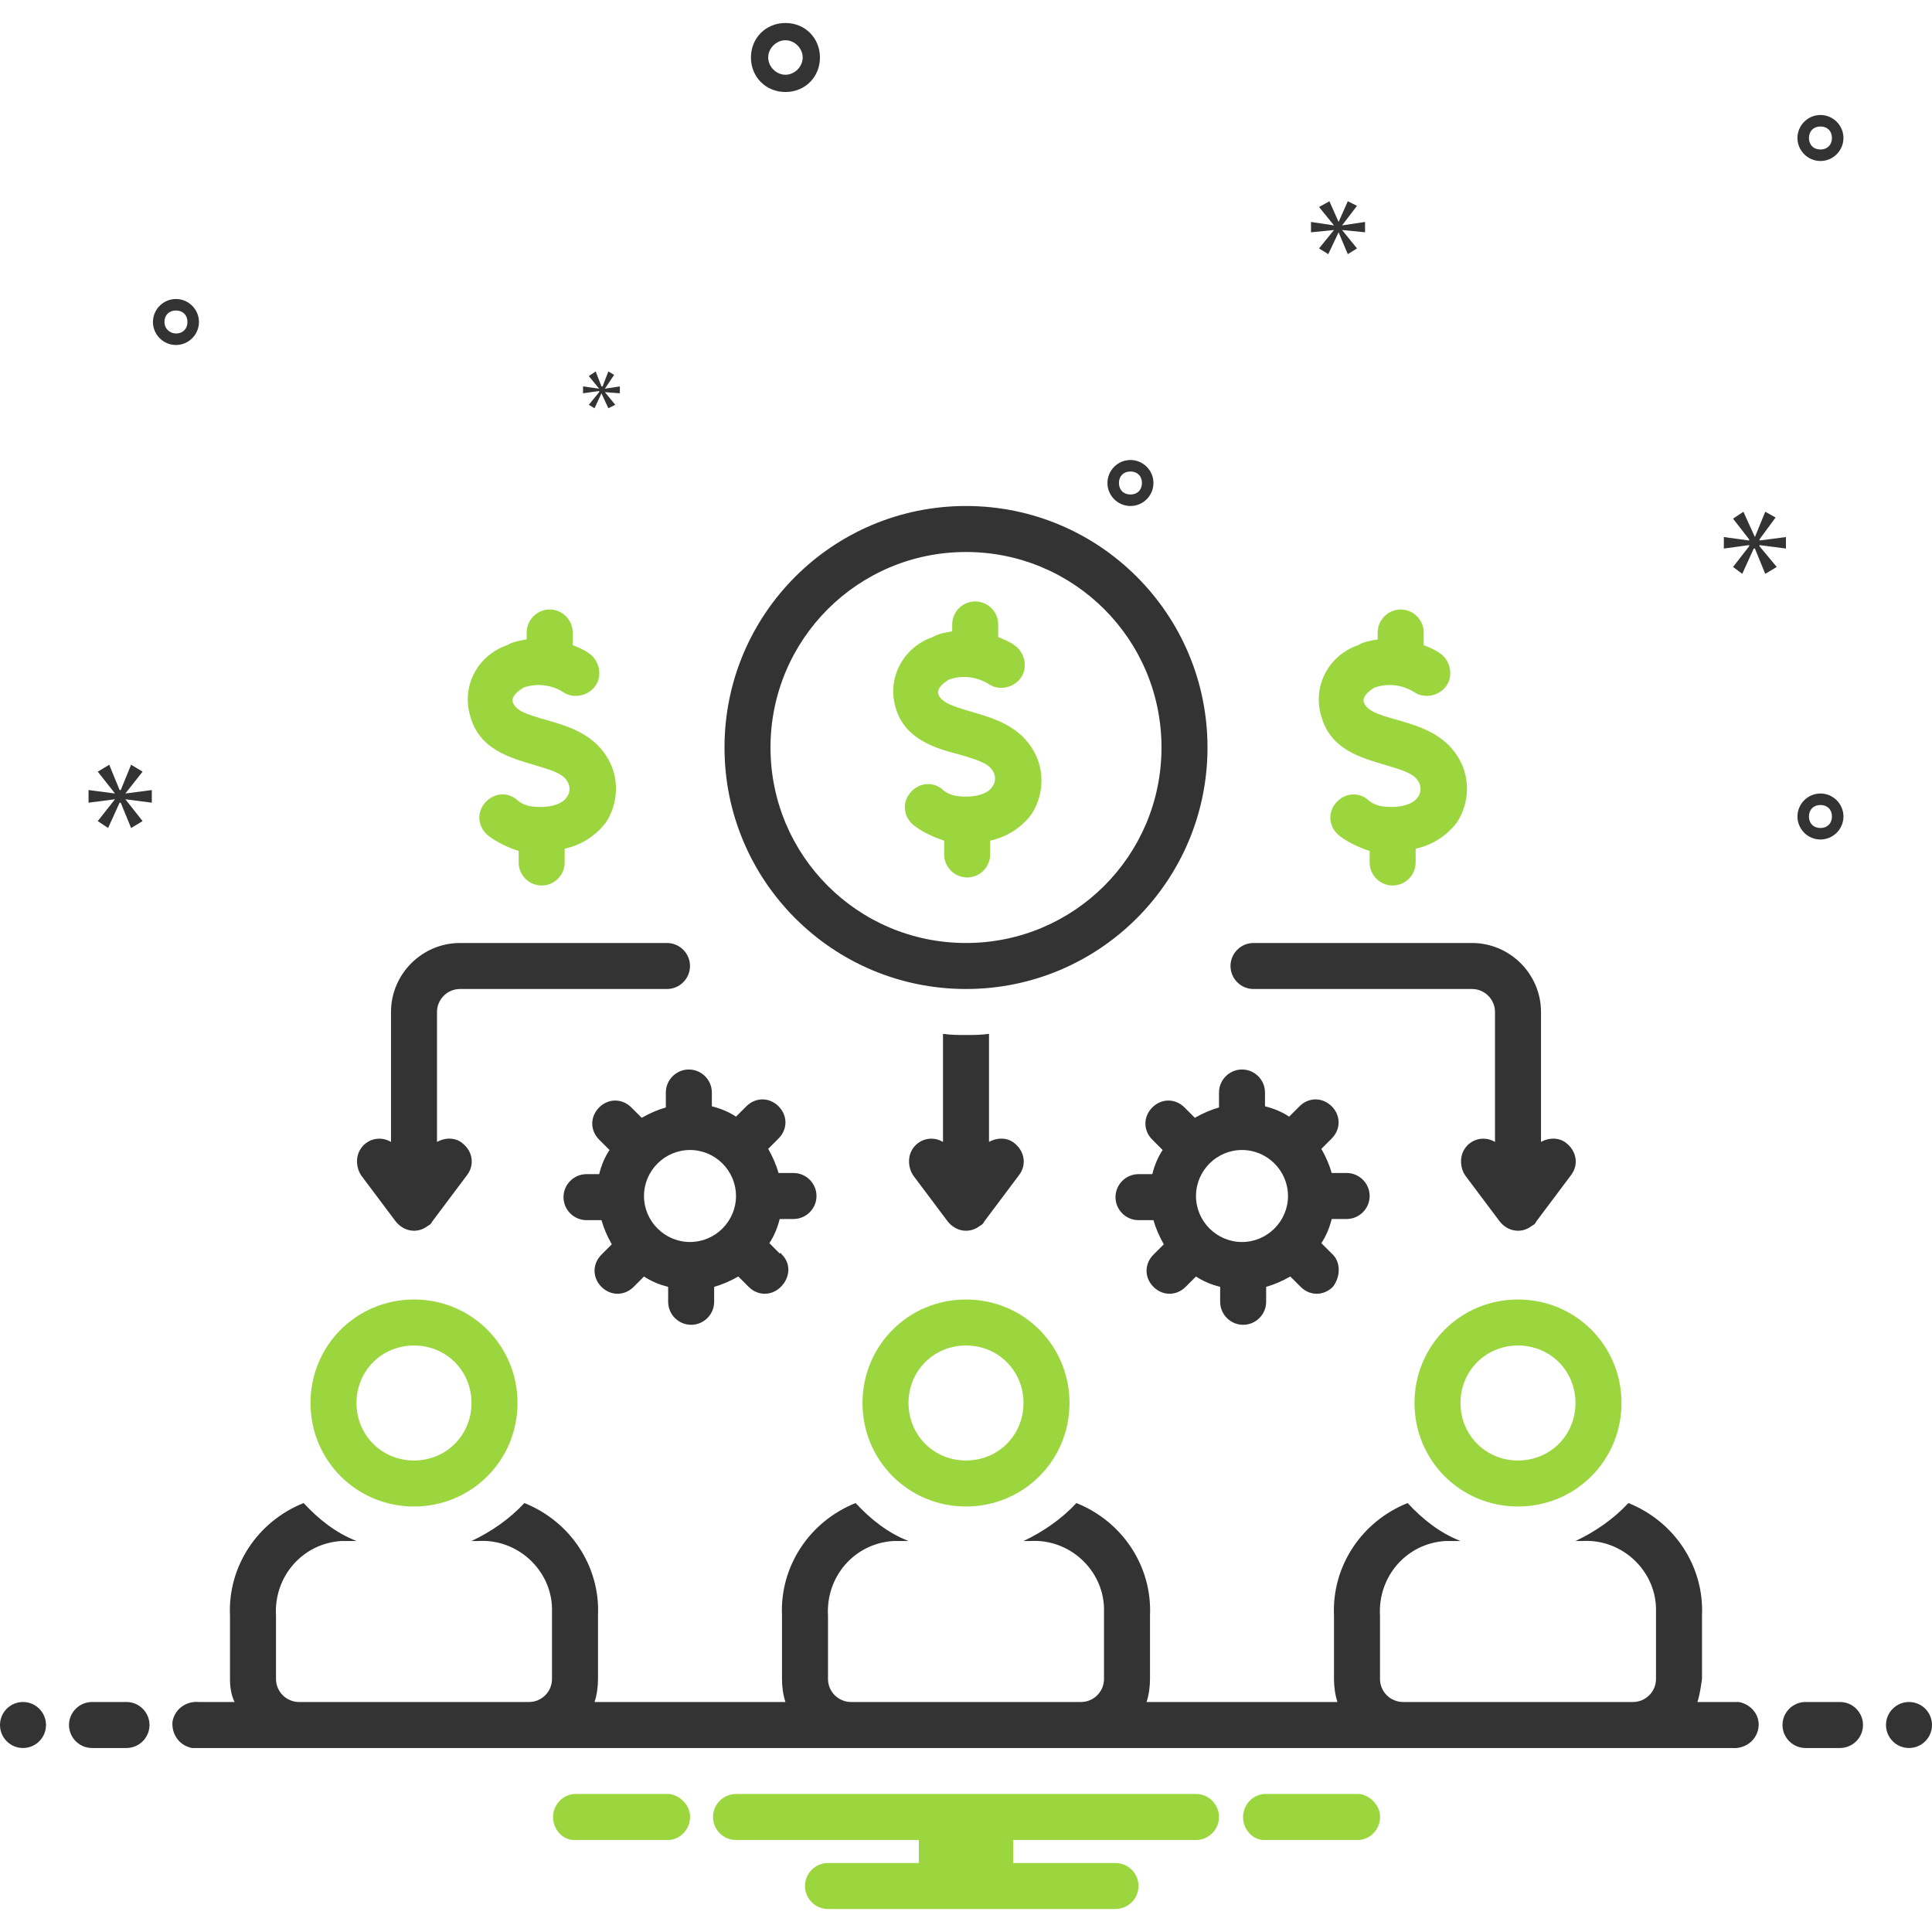 <?xml version="1.0" encoding="utf-8"?>
<!-- Generator: Adobe Illustrator 24.3.0, SVG Export Plug-In . SVG Version: 6.00 Build 0)  -->
<svg version="1.1" id="Слой_1" xmlns="http://www.w3.org/2000/svg" xmlns:xlink="http://www.w3.org/1999/xlink" x="0px" y="0px"
	 viewBox="0 0 168 168" style="enable-background:new 0 0 168 168;" xml:space="preserve">
<style type="text/css">
	.st0{fill:#9BD63E;}
	.st1{fill:#333333;}
</style>
<path class="st0" d="M75,122c0,5,4,9,9,9c5,0,9-4,9-9s-4-9-9-9c0,0,0,0,0,0C79,113,75,117,75,122z M84,117c2.8,0,5,2.2,5,5
	s-2.2,5-5,5c-2.8,0-5-2.2-5-5C79,119.2,81.2,117,84,117z M123,122c0,5,4,9,9,9c5,0,9-4,9-9s-4-9-9-9c0,0,0,0,0,0
	C127,113,123,117,123,122z M137,122c0,2.8-2.2,5-5,5s-5-2.2-5-5s2.2-5,5-5c0,0,0,0,0,0C134.8,117,137,119.2,137,122z M36,131
	c5,0,9-4,9-9s-4-9-9-9c-5,0-9,4-9,9C27,127,31,131,36,131z M36,117c2.8,0,5,2.2,5,5s-2.2,5-5,5c-2.8,0-5-2.2-5-5
	C31,119.2,33.2,117,36,117z"/>
<path class="st1" d="M109,86h19c1.1,0,2,0.9,2,2v11.3c-1-0.6-2.2-0.2-2.7,0.7c-0.4,0.7-0.3,1.6,0.1,2.2l3,4c0.7,0.9,1.9,1.1,2.8,0.4
	c0.2-0.1,0.3-0.2,0.4-0.4l3-4c0.7-0.9,0.5-2.1-0.4-2.8c-0.6-0.5-1.5-0.5-2.2-0.1V88c0-3.3-2.7-6-6-6h-19c-1.1,0-2,0.9-2,2
	C107,85.1,107.9,86,109,86C109,86,109,86,109,86L109,86z M34.4,106.2c0.7,0.9,1.9,1.1,2.8,0.4c0.2-0.1,0.3-0.2,0.4-0.4l3-4
	c0.7-0.9,0.5-2.1-0.4-2.8c-0.6-0.5-1.5-0.5-2.2-0.1V88c0-1.1,0.9-2,2-2h18c1.1,0,2-0.9,2-2c0-1.1-0.9-2-2-2c0,0,0,0,0,0H40
	c-3.3,0-6,2.7-6,6v11.3c-1-0.6-2.2-0.2-2.7,0.7c-0.4,0.7-0.3,1.6,0.1,2.2L34.4,106.2z M84,90c-0.7,0-1.3,0-2-0.1v9.4
	c-1-0.6-2.2-0.2-2.7,0.7c-0.4,0.7-0.3,1.6,0.1,2.2l3,4c0.7,0.9,1.9,1.1,2.8,0.4c0.2-0.1,0.3-0.2,0.4-0.4l3-4
	c0.7-0.9,0.5-2.1-0.4-2.8c-0.6-0.5-1.5-0.5-2.2-0.1v-9.4C85.3,90,84.7,90,84,90z M84,86c11.6,0,21-9.4,21-21s-9.4-21-21-21
	c-11.6,0-21,9.4-21,21C63,76.6,72.4,86,84,86z M84,48c9.4,0,17,7.6,17,17c0,9.4-7.6,17-17,17c-9.4,0-17-7.6-17-17
	C67,55.6,74.6,48,84,48z"/>
<path class="st0" d="M83.4,65.6c1.3,0.4,2.5,0.7,2.9,1.4c0.3,0.4,0.3,1,0,1.4c-0.5,0.8-2,1-3.2,0.8c-0.5-0.1-0.9-0.3-1.2-0.6
	c-0.9-0.7-2.1-0.5-2.8,0.4c-0.7,0.9-0.5,2.1,0.4,2.8l0,0c0.8,0.6,1.7,1,2.6,1.3v1.2c0,1.1,0.9,2,2,2s2-0.9,2-2v-1.2
	c1.4-0.3,2.7-1.1,3.6-2.3c1.1-1.7,1.2-4,0-5.8c-1.3-2-3.5-2.6-5.2-3.1s-2.6-0.8-2.9-1.5c-0.2-0.6,0.6-1.1,0.9-1.3
	c1.1-0.4,2.4-0.3,3.5,0.4c0.9,0.6,2.2,0.3,2.8-0.6c0.6-0.9,0.3-2.2-0.6-2.8c-0.4-0.3-0.9-0.5-1.4-0.7v-1.1c0-1.1-0.9-2-2-2
	s-2,0.9-2,2l0,0v0.6c-0.6,0.1-1.2,0.2-1.7,0.5c-2.6,0.9-4,3.6-3.2,6.2C78.7,64.3,81.4,65.1,83.4,65.6z M46.4,66.5
	c1.3,0.4,2.5,0.7,2.9,1.4c0.3,0.4,0.3,1,0,1.4c-0.5,0.8-2,1-3.2,0.8c-0.5-0.1-0.9-0.3-1.2-0.6c-0.9-0.7-2.1-0.5-2.8,0.4
	c-0.7,0.9-0.5,2.1,0.4,2.8l0,0c0.8,0.6,1.7,1,2.6,1.3V75c0,1.1,0.9,2,2,2s2-0.9,2-2v-1.2c1.4-0.3,2.7-1.1,3.6-2.3
	c1.1-1.7,1.2-4,0-5.8c-1.3-2-3.5-2.6-5.2-3.1c-1.8-0.5-2.6-0.8-2.9-1.5c-0.2-0.6,0.6-1.1,0.9-1.3c1.1-0.4,2.4-0.3,3.5,0.4
	c0.9,0.6,2.2,0.3,2.8-0.6c0.6-0.9,0.3-2.2-0.6-2.8l0,0c-0.4-0.3-0.9-0.5-1.4-0.7V55c0-1.1-0.9-2-2-2s-2,0.9-2,2v0.6
	c-0.6,0.1-1.2,0.2-1.7,0.5c-2.6,0.9-4,3.6-3.2,6.2C41.7,65.2,44.4,65.9,46.4,66.5z M120.4,66.5c1.3,0.4,2.5,0.7,2.9,1.4
	c0.3,0.4,0.3,1,0,1.4c-0.5,0.8-2,1-3.2,0.8c-0.5-0.1-0.9-0.3-1.2-0.6c-0.9-0.7-2.1-0.5-2.8,0.4c-0.7,0.9-0.5,2.1,0.4,2.8
	c0,0,0,0,0,0c0.8,0.6,1.7,1,2.6,1.3V75c0,1.1,0.9,2,2,2s2-0.9,2-2v-1.2c1.4-0.3,2.7-1.1,3.6-2.3c1.1-1.7,1.2-4,0-5.8
	c-1.3-2-3.5-2.6-5.2-3.1c-1.8-0.5-2.6-0.8-2.9-1.5c-0.2-0.6,0.6-1.1,0.9-1.3c1.1-0.4,2.4-0.3,3.5,0.4c0.9,0.6,2.2,0.3,2.8-0.6
	c0.6-0.9,0.3-2.2-0.6-2.8c-0.4-0.3-0.9-0.5-1.4-0.7V55c0-1.1-0.9-2-2-2s-2,0.9-2,2v0.6c-0.6,0.1-1.2,0.2-1.7,0.5
	c-2.6,0.9-4,3.6-3.2,6.2C115.7,65.2,118.4,65.9,120.4,66.5z"/>
<path class="st1" d="M67.8,109l-0.9-0.9c0.4-0.6,0.7-1.3,0.9-2.1H69c1.1,0,2-0.9,2-2c0-1.1-0.9-2-2-2c0,0,0,0,0,0h-1.3
	c-0.2-0.7-0.5-1.4-0.9-2.1l0.9-0.9c0.8-0.8,0.8-2,0-2.8c-0.8-0.8-2-0.8-2.8,0c0,0,0,0,0,0l-0.9,0.9c-0.6-0.4-1.3-0.7-2.1-0.9V95
	c0-1.1-0.9-2-2-2s-2,0.9-2,2v1.3c-0.7,0.2-1.4,0.5-2.1,0.9l-0.9-0.9c-0.8-0.8-2-0.8-2.8,0s-0.8,2,0,2.8l0.9,0.9
	c-0.4,0.6-0.7,1.3-0.9,2.1H51c-1.1,0-2,0.9-2,2c0,1.1,0.9,2,2,2c0,0,0,0,0,0h1.3c0.2,0.7,0.5,1.4,0.9,2.1l-0.9,0.9
	c-0.8,0.8-0.8,2,0,2.8c0,0,0,0,0,0c0.8,0.8,2,0.8,2.8,0l0.9-0.9c0.6,0.4,1.3,0.7,2.1,0.9v1.3c0,1.1,0.9,2,2,2s2-0.9,2-2v-1.3
	c0.7-0.2,1.4-0.5,2.1-0.9l0.9,0.9c0.8,0.8,2,0.8,2.8,0c0.8-0.8,0.9-2,0.1-2.8C67.9,109,67.9,108.9,67.8,109z M56,104
	c0-2.2,1.8-4,4-4s4,1.8,4,4c0,2.2-1.8,4-4,4c0,0,0,0,0,0C57.8,108,56,106.2,56,104z M115.8,109l-0.9-0.9c0.4-0.6,0.7-1.3,0.9-2.1
	h1.3c1.1,0,2-0.9,2-2c0-1.1-0.9-2-2-2c0,0,0,0,0,0h-1.3c-0.2-0.7-0.5-1.4-0.9-2.1l0.9-0.9c0.8-0.8,0.8-2,0-2.8c-0.8-0.8-2-0.8-2.8,0
	c0,0,0,0,0,0l-0.9,0.9c-0.6-0.4-1.3-0.7-2.1-0.9V95c0-1.1-0.9-2-2-2s-2,0.9-2,2v1.3c-0.7,0.2-1.4,0.5-2.1,0.9l-0.9-0.9
	c-0.8-0.8-2-0.8-2.8,0c-0.8,0.8-0.8,2,0,2.8l0.9,0.9c-0.4,0.6-0.7,1.3-0.9,2.1H99c-1.1,0-2,0.9-2,2c0,1.1,0.9,2,2,2c0,0,0,0,0,0h1.3
	c0.2,0.7,0.5,1.4,0.9,2.1l-0.9,0.9c-0.8,0.8-0.8,2,0,2.8c0,0,0,0,0,0c0.8,0.8,2,0.8,2.8,0l0.9-0.9c0.6,0.4,1.3,0.7,2.1,0.9v1.3
	c0,1.1,0.9,2,2,2s2-0.9,2-2v-1.3c0.7-0.2,1.4-0.5,2.1-0.9l0.9,0.9c0.8,0.8,2,0.8,2.8,0C116.6,111,116.6,109.7,115.8,109z M104,104
	c0-2.2,1.8-4,4-4s4,1.8,4,4s-1.8,4-4,4c0,0,0,0,0,0C105.8,108,104,106.2,104,104z M68.3,8c1.7,0,3-1.3,3-3s-1.3-3-3-3s-3,1.3-3,3
	C65.3,6.7,66.6,8,68.3,8z M68.3,3.5c0.8,0,1.5,0.7,1.5,1.5s-0.7,1.5-1.5,1.5S66.8,5.8,66.8,5C66.8,4.2,67.5,3.5,68.3,3.5z M158.3,69
	c-1.1,0-2,0.9-2,2s0.9,2,2,2s2-0.9,2-2C160.3,69.9,159.4,69,158.3,69z M158.3,72c-0.6,0-1-0.4-1-1s0.4-1,1-1s1,0.4,1,1
	C159.3,71.6,158.9,72,158.3,72z M98.3,40c-1.1,0-2,0.9-2,2s0.9,2,2,2s2-0.9,2-2C100.3,40.9,99.4,40,98.3,40z M98.3,43
	c-0.6,0-1-0.4-1-1s0.4-1,1-1s1,0.4,1,1C99.3,42.6,98.9,43,98.3,43z M158.3,10c-1.1,0-2,0.9-2,2s0.9,2,2,2s2-0.9,2-2
	C160.3,10.9,159.4,10,158.3,10z M158.3,13c-0.6,0-1-0.4-1-1s0.4-1,1-1s1,0.4,1,1C159.3,12.6,158.9,13,158.3,13z M17.3,28
	c0-1.1-0.9-2-2-2s-2,0.9-2,2s0.9,2,2,2C16.4,30,17.3,29.1,17.3,28z M14.3,28c0-0.6,0.4-1,1-1s1,0.4,1,1s-0.4,1-1,1
	C14.8,29,14.3,28.6,14.3,28z"/>
<polygon class="st1" points="10.9,69 12.4,67.1 11.4,66.5 10.5,68.7 10.4,68.7 9.5,66.5 8.5,67.1 10,69 10,69 7.7,68.7 7.7,69.8 
	10,69.5 10,69.5 8.5,71.4 9.4,72 10.4,69.8 10.5,69.8 11.4,72 12.4,71.4 10.9,69.5 10.9,69.5 13.2,69.8 13.2,68.7 10.9,69 "/>
<polygon class="st1" points="52.1,34.1 51.2,35.2 51.7,35.5 52.3,34.2 52.3,34.2 52.9,35.5 53.5,35.2 52.6,34.1 52.6,34.1 
	53.9,34.2 53.9,33.6 52.6,33.8 52.6,33.8 53.4,32.6 52.9,32.3 52.4,33.6 52.3,33.6 51.8,32.3 51.2,32.7 52.1,33.8 52.1,33.8 
	50.7,33.6 50.7,34.2 52.1,34 "/>
<polygon class="st1" points="155.3,47.7 155.3,46.7 153,47 153,46.9 154.4,45 153.5,44.5 152.6,46.7 152.6,46.7 151.6,44.5 
	150.7,45.1 152.1,46.9 152.1,47 149.9,46.7 149.9,47.7 152.1,47.4 152.1,47.5 150.7,49.3 151.5,49.9 152.5,47.7 152.6,47.7 
	153.5,49.9 154.5,49.3 153,47.5 153,47.4 "/>
<polygon class="st1" points="116.7,19.6 118,17.9 117.2,17.5 116.4,19.3 116.4,19.3 115.6,17.5 114.7,18 116,19.6 116,19.6 
	114,19.3 114,20.2 116,20 116,20 114.7,21.6 115.5,22.1 116.4,20.2 116.4,20.2 117.2,22.1 118,21.6 116.7,20 116.7,20 118.7,20.2 
	118.7,19.3 116.7,19.6 "/>
<circle class="st1" cx="2" cy="150" r="2"/>
<path class="st1" d="M11,148H8c-1.1,0-2,0.9-2,2s0.9,2,2,2h3c1.1,0,2-0.9,2-2S12.1,148,11,148z M160,148h-3c-1.1,0-2,0.9-2,2
	s0.9,2,2,2h3c1.1,0,2-0.9,2-2S161.1,148,160,148z"/>
<circle class="st1" cx="166" cy="150" r="2"/>
<path class="st0" d="M118.2,156h-8.3c-1.1,0.1-1.9,1.1-1.8,2.2c0.1,1,0.9,1.8,1.8,1.8h8.3c1.1-0.1,1.9-1.1,1.8-2.2
	C119.9,156.9,119.1,156.1,118.2,156z M58.2,156h-8.3c-1.1,0.1-1.9,1.1-1.8,2.2c0.1,1,0.9,1.8,1.8,1.8h8.3c1.1-0.1,1.9-1.1,1.8-2.2
	C59.9,156.9,59.1,156.1,58.2,156z M104,156H64c-1.1,0-2,0.9-2,2s0.9,2,2,2h15.9v2H72c-1.1,0-2,0.9-2,2s0.9,2,2,2h25c1.1,0,2-0.9,2-2
	s-0.9-2-2-2h-8.9v-2H104c1.1,0,2-0.9,2-2S105.1,156,104,156z"/>
<path class="st1" d="M150.7,148h-3.1c0.2-0.6,0.3-1.3,0.4-2v-5.5c0.2-4.3-2.4-8.2-6.4-9.8c-1.3,1.4-2.9,2.5-4.6,3.3h0.6
	c3.4-0.2,6.3,2.5,6.4,5.8c0,0.2,0,0.5,0,0.7v5.5c0,1.1-0.9,2-2,2h-20c-1.1,0-2-0.9-2-2v-5.5c-0.2-3.4,2.3-6.3,5.7-6.5
	c0.2,0,0.5,0,0.7,0h0.6c-1.8-0.7-3.3-1.9-4.6-3.3c-4,1.6-6.6,5.5-6.4,9.8v5.5c0,0.7,0.1,1.4,0.3,2H99.7c0.2-0.6,0.3-1.3,0.3-2v-5.5
	c0.2-4.3-2.4-8.2-6.4-9.8c-1.3,1.4-2.9,2.5-4.6,3.3h0.6c3.4-0.2,6.3,2.5,6.4,5.8c0,0.2,0,0.5,0,0.7v5.5c0,1.1-0.9,2-2,2H74
	c-1.1,0-2-0.9-2-2v-5.5c-0.2-3.4,2.3-6.3,5.7-6.5c0.2,0,0.5,0,0.7,0H79c-1.8-0.7-3.3-1.9-4.6-3.3c-4,1.6-6.6,5.5-6.4,9.8v5.5
	c0,0.7,0.1,1.4,0.3,2H51.7c0.2-0.6,0.3-1.3,0.3-2v-5.5c0.2-4.3-2.4-8.2-6.4-9.8c-1.3,1.4-2.9,2.5-4.6,3.3h0.6
	c3.4-0.2,6.3,2.5,6.4,5.8c0,0.2,0,0.5,0,0.7v5.5c0,1.1-0.9,2-2,2H26c-1.1,0-2-0.9-2-2v-5.5c-0.2-3.4,2.3-6.3,5.7-6.5
	c0.2,0,0.5,0,0.7,0H31c-1.8-0.7-3.3-1.9-4.6-3.3c-4,1.6-6.6,5.5-6.4,9.8v5.5c0,0.7,0.1,1.4,0.4,2h-3.1c-1.1-0.1-2.1,0.6-2.3,1.7
	c-0.1,1.1,0.6,2.1,1.7,2.3c0.2,0,0.3,0,0.5,0h133.4c1.1,0.1,2.1-0.6,2.3-1.7s-0.6-2.1-1.7-2.3C151.1,148,150.9,148,150.7,148z"/>
</svg>
